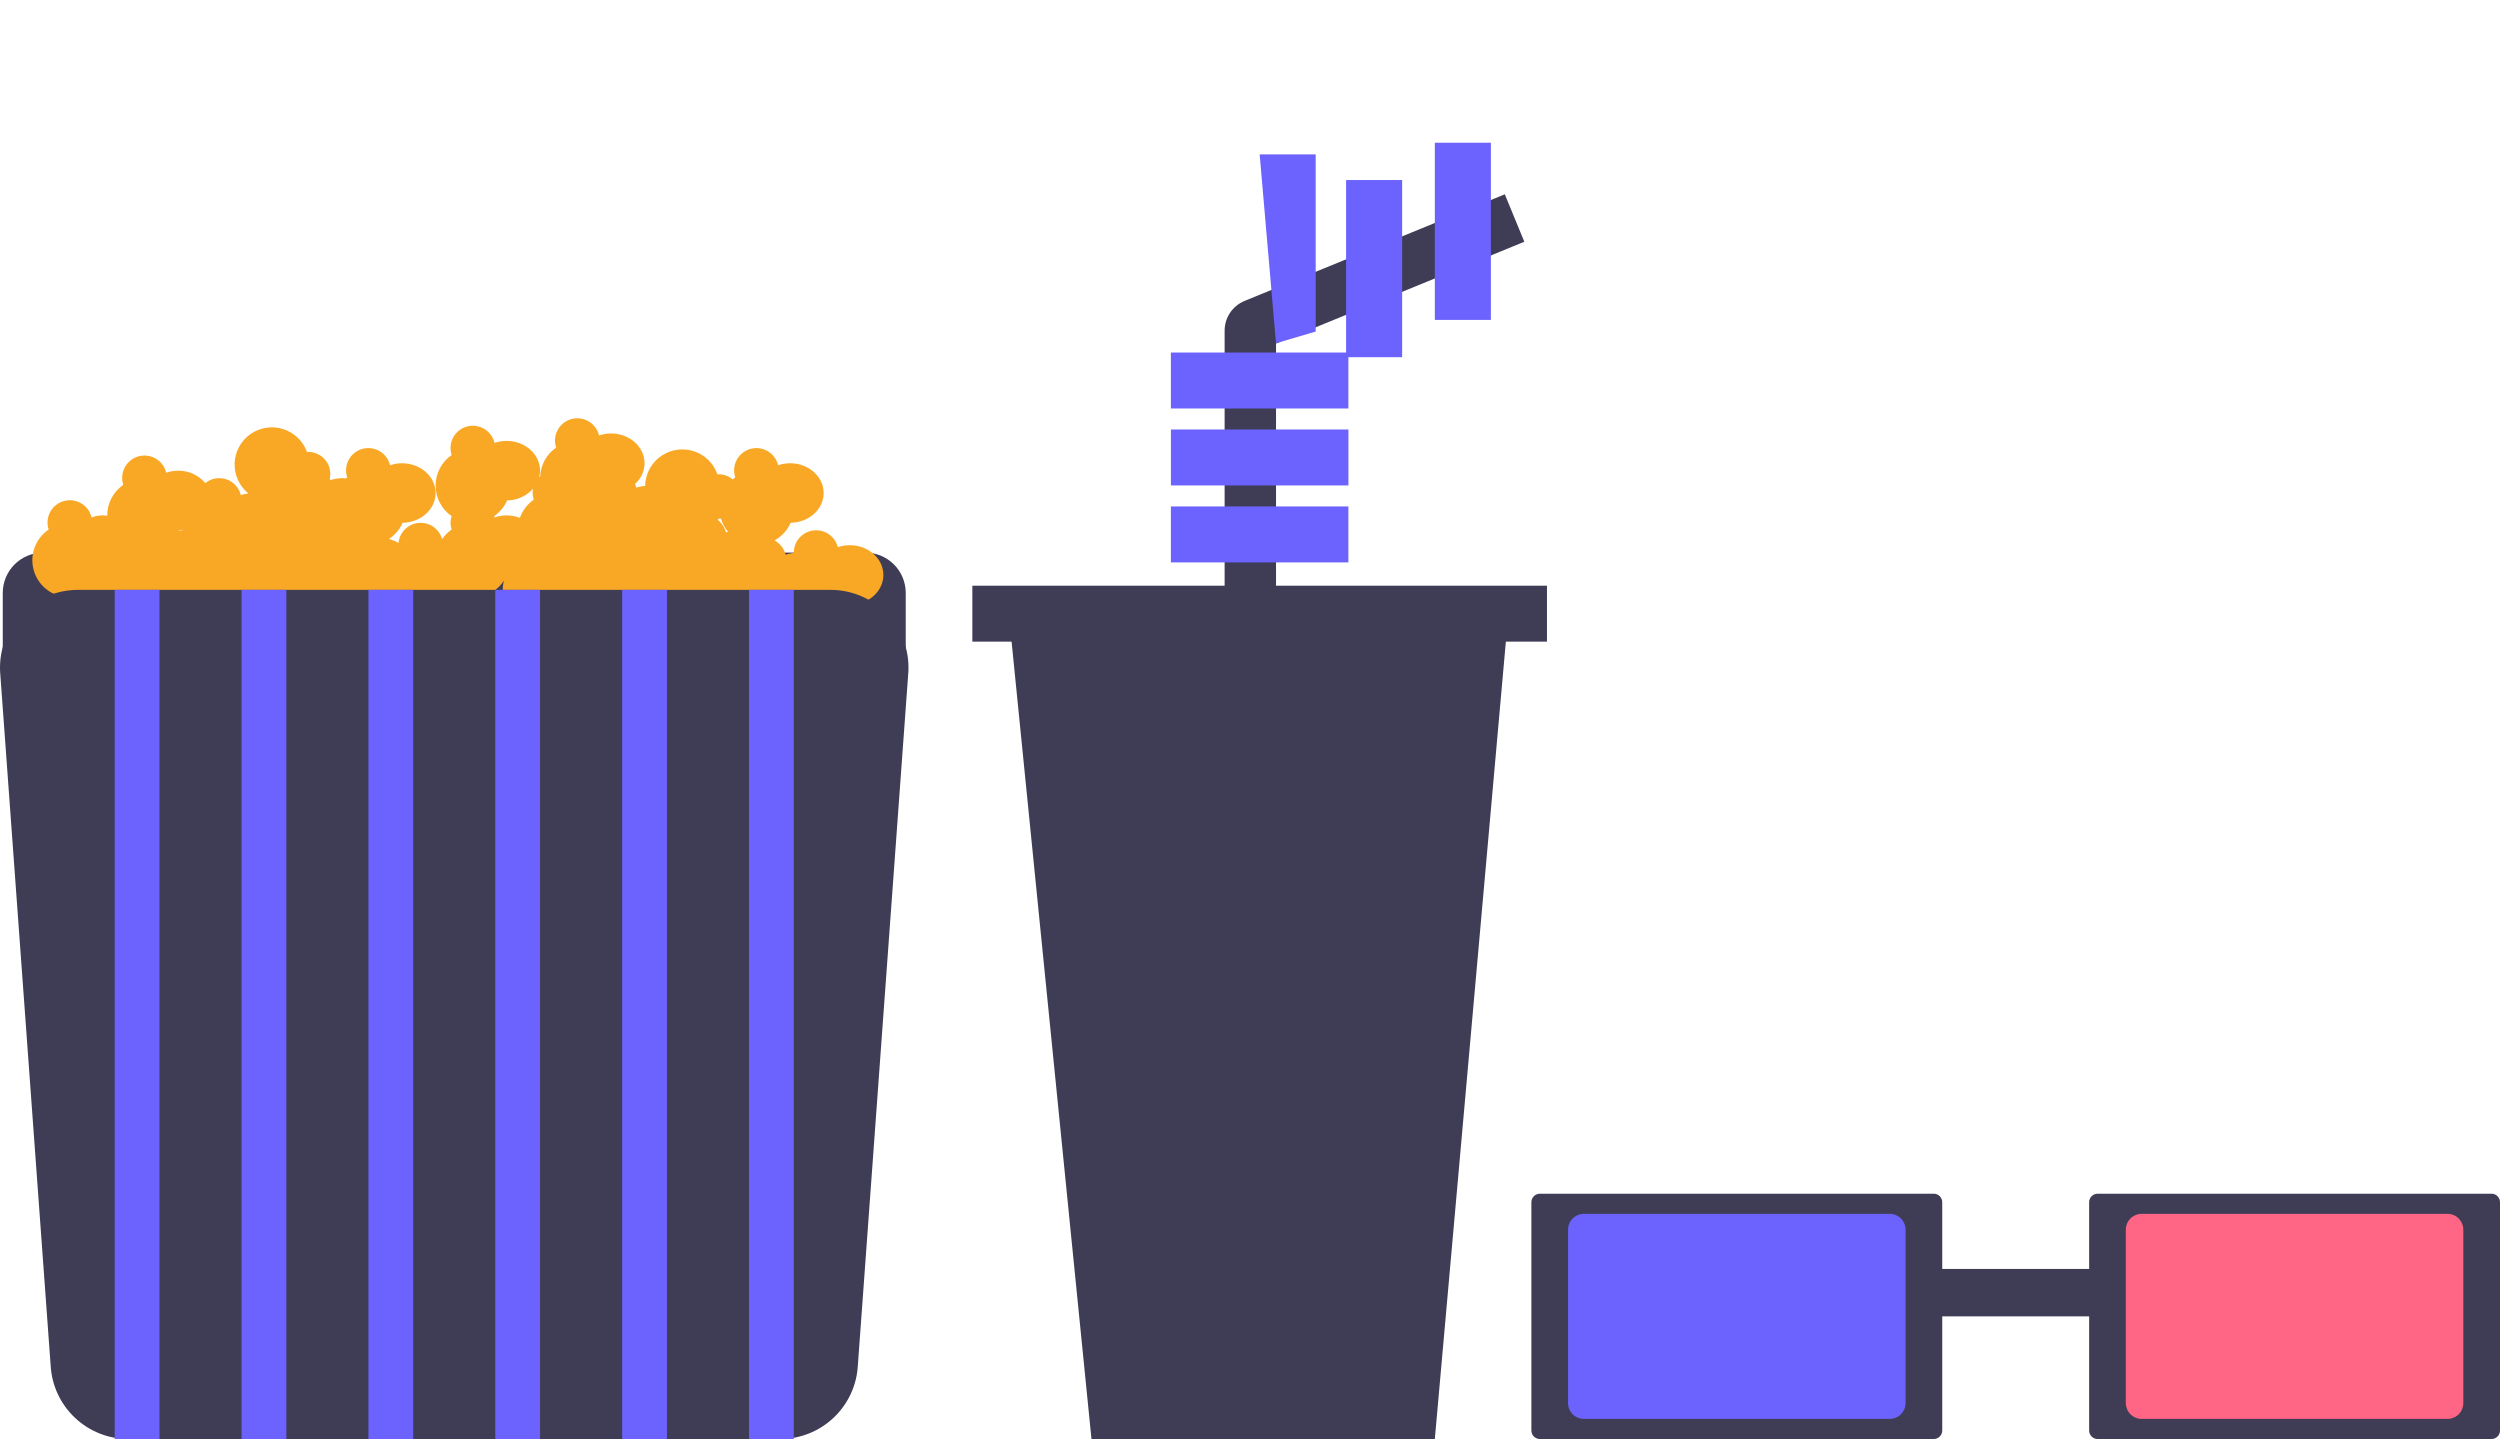 <svg width="205" height="118" viewBox="0 0 205 118" fill="none" xmlns="http://www.w3.org/2000/svg">
<g clip-path="url(#clip0)">
<path d="M3.535 45.315H70.961C71.839 45.315 72.681 45.663 73.302 46.283C73.922 46.903 74.271 47.743 74.271 48.619V53.867H0.226V48.619C0.226 47.743 0.574 46.903 1.195 46.283C1.816 45.663 2.658 45.315 3.535 45.315V45.315Z" fill="#3F3D56"/>
<path d="M69.682 44.705C69.349 44.706 69.018 44.762 68.703 44.871C68.595 44.437 68.332 44.058 67.963 43.805C67.594 43.551 67.145 43.442 66.7 43.497C66.256 43.551 65.847 43.767 65.551 44.102C65.254 44.437 65.091 44.868 65.092 45.315C65.092 45.324 65.094 45.333 65.094 45.342C64.865 45.364 64.639 45.41 64.419 45.482C64.357 45.235 64.245 45.004 64.088 44.803C63.932 44.602 63.736 44.436 63.512 44.314C64.1 43.99 64.565 43.481 64.836 42.868C66.333 42.843 67.54 41.763 67.54 40.429C67.54 39.08 66.307 37.986 64.786 37.986C64.453 37.987 64.122 38.043 63.807 38.152C63.751 37.912 63.646 37.685 63.5 37.487C63.353 37.288 63.168 37.121 62.955 36.996C62.742 36.87 62.506 36.79 62.261 36.758C62.015 36.726 61.766 36.745 61.528 36.812C61.291 36.879 61.069 36.993 60.876 37.149C60.684 37.304 60.525 37.496 60.409 37.714C60.294 37.932 60.223 38.171 60.203 38.417C60.182 38.663 60.212 38.91 60.289 39.145C60.216 39.195 60.148 39.252 60.08 39.309C59.733 39.012 59.284 38.863 58.828 38.894C58.593 38.219 58.127 37.649 57.513 37.282C56.899 36.916 56.175 36.777 55.468 36.89C54.761 37.003 54.117 37.361 53.648 37.9C53.179 38.44 52.915 39.127 52.903 39.841C52.657 39.86 52.415 39.908 52.181 39.984C52.154 39.881 52.119 39.78 52.075 39.683C52.316 39.47 52.511 39.209 52.645 38.917C52.779 38.624 52.85 38.307 52.853 37.986C52.853 36.636 51.62 35.542 50.099 35.542C49.766 35.544 49.436 35.6 49.121 35.709C49.064 35.469 48.96 35.242 48.813 35.044C48.666 34.845 48.481 34.678 48.268 34.553C48.055 34.427 47.819 34.346 47.574 34.315C47.329 34.283 47.08 34.301 46.842 34.369C46.604 34.436 46.382 34.55 46.19 34.705C45.997 34.86 45.839 35.053 45.723 35.271C45.607 35.489 45.537 35.728 45.516 35.974C45.495 36.22 45.525 36.467 45.603 36.701C45.217 36.968 44.899 37.321 44.672 37.73C44.445 38.14 44.316 38.597 44.295 39.065C44.269 39.088 44.239 39.106 44.215 39.131C44.261 38.956 44.284 38.777 44.286 38.596C44.286 37.247 43.053 36.153 41.532 36.153C41.199 36.155 40.868 36.211 40.553 36.32C40.497 36.079 40.392 35.853 40.246 35.654C40.099 35.456 39.914 35.289 39.701 35.163C39.488 35.038 39.252 34.957 39.007 34.926C38.761 34.894 38.512 34.912 38.274 34.98C38.036 35.047 37.815 35.161 37.622 35.316C37.43 35.471 37.271 35.663 37.155 35.882C37.04 36.1 36.969 36.339 36.949 36.585C36.928 36.831 36.958 37.078 37.035 37.312C36.629 37.592 36.297 37.967 36.068 38.403C35.839 38.84 35.719 39.325 35.719 39.818C35.719 40.311 35.839 40.797 36.068 41.233C36.297 41.669 36.629 42.044 37.035 42.324C36.912 42.679 36.912 43.065 37.035 43.42C36.729 43.634 36.464 43.901 36.253 44.209C36.139 43.799 35.886 43.441 35.536 43.198C35.186 42.955 34.761 42.842 34.337 42.879C33.912 42.916 33.513 43.099 33.21 43.399C32.907 43.698 32.719 44.094 32.678 44.518C32.432 44.374 32.167 44.267 31.891 44.2C32.387 43.874 32.777 43.411 33.015 42.868C34.512 42.843 35.719 41.763 35.719 40.429C35.719 39.08 34.486 37.986 32.965 37.986C32.632 37.987 32.301 38.043 31.986 38.152C31.93 37.912 31.825 37.685 31.679 37.487C31.532 37.288 31.347 37.121 31.134 36.996C30.921 36.87 30.684 36.79 30.439 36.758C30.194 36.726 29.945 36.745 29.707 36.812C29.469 36.879 29.247 36.993 29.055 37.148C28.863 37.304 28.704 37.496 28.588 37.714C28.472 37.932 28.402 38.171 28.381 38.417C28.361 38.663 28.39 38.91 28.468 39.145C28.429 39.172 28.394 39.204 28.356 39.233C28.26 39.224 28.167 39.207 28.069 39.207C27.736 39.209 27.406 39.265 27.091 39.374C27.079 39.328 27.06 39.285 27.045 39.24C27.104 38.968 27.1 38.686 27.031 38.416C26.963 38.147 26.833 37.896 26.651 37.685C26.47 37.474 26.242 37.308 25.985 37.2C25.728 37.091 25.45 37.044 25.171 37.061C25.012 36.618 24.752 36.218 24.412 35.892C24.072 35.566 23.661 35.323 23.211 35.182C22.762 35.041 22.285 35.005 21.819 35.078C21.354 35.151 20.911 35.331 20.526 35.603C20.142 35.875 19.825 36.233 19.602 36.647C19.379 37.062 19.255 37.522 19.239 37.992C19.224 38.463 19.317 38.93 19.513 39.358C19.709 39.787 20.001 40.164 20.367 40.461C20.156 40.485 19.949 40.53 19.747 40.595C19.675 40.297 19.528 40.023 19.321 39.797C19.114 39.571 18.852 39.401 18.561 39.303C18.271 39.205 17.96 39.182 17.657 39.236C17.355 39.29 17.072 39.42 16.833 39.613C16.561 39.289 16.219 39.031 15.834 38.855C15.449 38.679 15.03 38.591 14.607 38.596C14.273 38.598 13.943 38.654 13.628 38.763C13.571 38.523 13.467 38.296 13.32 38.098C13.174 37.899 12.988 37.732 12.775 37.607C12.562 37.481 12.326 37.4 12.081 37.369C11.836 37.337 11.587 37.355 11.349 37.423C11.111 37.49 10.889 37.604 10.697 37.759C10.504 37.914 10.346 38.107 10.23 38.325C10.114 38.543 10.044 38.782 10.023 39.028C10.002 39.274 10.032 39.521 10.11 39.755C9.704 40.036 9.372 40.41 9.142 40.846C8.913 41.283 8.793 41.768 8.793 42.261C8.793 42.271 8.796 42.279 8.796 42.289C8.362 42.223 7.918 42.271 7.508 42.428C7.452 42.187 7.347 41.961 7.201 41.762C7.054 41.564 6.869 41.397 6.656 41.271C6.443 41.146 6.207 41.065 5.961 41.034C5.716 41.002 5.467 41.02 5.229 41.087C4.991 41.155 4.77 41.269 4.577 41.424C4.385 41.579 4.226 41.772 4.11 41.989C3.995 42.208 3.924 42.447 3.904 42.693C3.883 42.938 3.912 43.186 3.99 43.42C3.4 43.819 2.969 44.412 2.771 45.095C2.573 45.778 2.622 46.509 2.908 47.161C3.194 47.812 3.701 48.343 4.338 48.66C4.976 48.978 5.705 49.062 6.399 48.899C6.509 49.536 6.82 50.122 7.286 50.571C7.753 51.02 8.35 51.309 8.992 51.395C9.634 51.483 10.288 51.363 10.857 51.055C11.427 50.746 11.883 50.265 12.159 49.68C12.41 50.209 12.809 50.655 13.307 50.964C13.805 51.273 14.382 51.433 14.968 51.423C15.555 51.413 16.126 51.234 16.613 50.909C17.101 50.583 17.484 50.124 17.716 49.586C18.077 49.581 18.434 49.512 18.77 49.383C18.972 49.961 19.345 50.465 19.839 50.829C20.333 51.193 20.926 51.399 21.539 51.421C22.153 51.443 22.759 51.28 23.278 50.953C23.797 50.625 24.204 50.149 24.448 49.586C24.894 49.578 25.332 49.469 25.731 49.269C26.01 49.762 26.422 50.167 26.919 50.439C27.417 50.711 27.98 50.839 28.546 50.808C29.113 50.778 29.659 50.59 30.124 50.266C30.589 49.942 30.955 49.495 31.179 48.976C31.343 48.972 31.507 48.955 31.668 48.925C31.897 49.479 32.285 49.953 32.782 50.289C33.28 50.625 33.866 50.807 34.467 50.812C35.067 50.818 35.656 50.646 36.16 50.32C36.663 49.993 37.06 49.526 37.299 48.976C37.539 48.969 37.778 48.934 38.01 48.871C38.625 49.042 39.278 49.012 39.875 48.784C40.471 48.557 40.979 48.145 41.323 47.608C41.131 48.352 41.227 49.141 41.591 49.817C41.956 50.493 42.562 51.008 43.29 51.257C44.018 51.507 44.813 51.474 45.518 51.164C46.222 50.854 46.783 50.291 47.09 49.586C47.536 49.578 47.974 49.469 48.373 49.269C48.653 49.762 49.064 50.167 49.561 50.439C50.059 50.711 50.622 50.839 51.188 50.808C51.755 50.778 52.301 50.59 52.766 50.266C53.231 49.942 53.597 49.495 53.821 48.976C54.267 48.967 54.706 48.858 55.105 48.659C55.32 49.041 55.616 49.373 55.972 49.63C56.329 49.886 56.737 50.063 57.169 50.146C57.601 50.23 58.045 50.219 58.472 50.113C58.899 50.008 59.298 49.811 59.641 49.536C59.747 50.12 60.022 50.661 60.433 51.091C60.843 51.521 61.371 51.821 61.95 51.955C62.53 52.09 63.136 52.051 63.694 51.846C64.252 51.64 64.738 51.276 65.091 50.798C65.458 51.078 65.885 51.272 66.338 51.363C66.792 51.455 67.26 51.441 67.708 51.325C68.156 51.208 68.571 50.99 68.921 50.689C69.272 50.388 69.549 50.011 69.732 49.586C71.229 49.562 72.436 48.482 72.436 47.148C72.435 45.798 71.203 44.705 69.682 44.705ZM14.987 43.444C14.984 43.459 14.982 43.474 14.979 43.489C14.956 43.488 14.935 43.483 14.912 43.483C14.821 43.485 14.73 43.494 14.64 43.51C14.645 43.499 14.652 43.489 14.657 43.478C14.767 43.473 14.878 43.461 14.987 43.444V43.444ZM40.553 42.428C40.545 42.392 40.529 42.359 40.518 42.325C40.986 42.001 41.354 41.555 41.582 41.035C41.985 41.033 42.382 40.946 42.749 40.781C43.115 40.615 43.443 40.374 43.71 40.074C43.686 40.191 43.674 40.31 43.674 40.429C43.676 40.615 43.708 40.8 43.767 40.977C43.242 41.343 42.844 41.863 42.629 42.465C41.964 42.207 41.228 42.194 40.553 42.428V42.428ZM58.882 42.655C58.88 42.618 58.885 42.579 58.883 42.542C58.961 42.542 59.038 42.537 59.116 42.526C59.234 42.922 59.433 43.288 59.699 43.604C59.641 43.62 59.58 43.63 59.524 43.649C59.425 43.256 59.199 42.907 58.882 42.655V42.655Z" fill="#F9A825"/>
<path d="M6.39 48.369C5.522 48.369 4.663 48.546 3.865 48.888C3.068 49.23 2.349 49.731 1.752 50.36C1.155 50.989 0.692 51.732 0.393 52.545C0.093 53.359 -0.037 54.224 0.009 55.089L4.153 111.964C4.24 113.594 4.951 115.128 6.138 116.251C7.325 117.374 8.898 118 10.534 118H63.963C65.599 118 67.172 117.374 68.359 116.251C69.546 115.128 70.256 113.594 70.344 111.964L74.487 55.089C74.534 54.224 74.404 53.359 74.104 52.545C73.804 51.732 73.342 50.989 72.745 50.36C72.148 49.731 71.429 49.23 70.631 48.888C69.834 48.546 68.975 48.369 68.107 48.369H6.39Z" fill="#3F3D56"/>
<path d="M13.077 48.369H9.405V118H13.077V48.369Z" fill="#6C63FF"/>
<path d="M23.48 48.369H19.808V118H23.48V48.369Z" fill="#6C63FF"/>
<path d="M33.883 48.369H30.211V118H33.883V48.369Z" fill="#6C63FF"/>
<path d="M44.286 48.369H40.614V118H44.286V48.369Z" fill="#6C63FF"/>
<path d="M54.689 48.369H51.017V118H54.689V48.369Z" fill="#6C63FF"/>
<path d="M65.092 48.369H61.42V118H65.092V48.369Z" fill="#6C63FF"/>
<path d="M124.995 19.823L123.394 15.932L102.053 24.677C101.569 24.876 101.156 25.213 100.865 25.646C100.574 26.079 100.419 26.589 100.419 27.11V50.125H104.634V28.172L124.995 19.823Z" fill="#3F3D56"/>
<path d="M122.252 11.704H117.656V26.233H122.252V11.704Z" fill="#6C63FF"/>
<path d="M114.975 14.762H110.379V29.291H114.975V14.762Z" fill="#6C63FF"/>
<path d="M107.887 27.188L104.632 28.144L103.292 12.659H107.887V27.188Z" fill="#6C63FF"/>
<path d="M110.568 28.908H96.012V33.496H110.568V28.908Z" fill="#6C63FF"/>
<path d="M110.571 35.218H96.015V39.806H110.571V35.218Z" fill="#6C63FF"/>
<path d="M110.568 41.528H96.012V46.116H110.568V41.528Z" fill="#6C63FF"/>
<path d="M117.656 118H89.501L82.605 49.174H123.787L117.656 118Z" fill="#3F3D56"/>
<path d="M126.851 48.027H79.732V52.614H126.851V48.027Z" fill="#3F3D56"/>
<path d="M172.006 97.884C171.821 97.884 171.644 97.957 171.514 98.087C171.383 98.218 171.309 98.394 171.309 98.579V117.305C171.309 117.49 171.383 117.666 171.514 117.796C171.644 117.927 171.821 118 172.006 118H204.304C204.488 118 204.665 117.927 204.796 117.796C204.926 117.666 205 117.49 205 117.305V98.579C205 98.394 204.926 98.218 204.796 98.087C204.665 97.957 204.488 97.884 204.304 97.884H172.006Z" fill="#3F3D56"/>
<path d="M175.615 99.535C175.271 99.536 174.941 99.672 174.698 99.915C174.455 100.158 174.318 100.487 174.317 100.83V115.053C174.318 115.397 174.455 115.726 174.698 115.969C174.941 116.211 175.271 116.348 175.615 116.348H200.694C201.038 116.348 201.368 116.211 201.611 115.969C201.854 115.726 201.991 115.397 201.992 115.053V100.83C201.991 100.487 201.854 100.158 201.611 99.915C201.368 99.672 201.038 99.536 200.694 99.535L175.615 99.535Z" fill="#FF6584"/>
<path d="M172.368 104.052H155.544V107.942H172.368V104.052Z" fill="#3F3D56"/>
<path d="M126.269 97.884C126.085 97.884 125.908 97.957 125.777 98.088C125.647 98.218 125.574 98.394 125.573 98.579V117.305C125.574 117.489 125.647 117.666 125.777 117.796C125.908 117.926 126.085 118 126.269 118H158.568C158.752 118 158.929 117.926 159.06 117.796C159.19 117.666 159.263 117.489 159.264 117.305V98.579C159.263 98.394 159.19 98.218 159.06 98.088C158.929 97.957 158.752 97.884 158.568 97.884H126.269Z" fill="#3F3D56"/>
<path d="M129.879 99.535C129.535 99.535 129.205 99.672 128.962 99.915C128.718 100.158 128.581 100.487 128.581 100.83V115.053C128.581 115.397 128.718 115.726 128.962 115.969C129.205 116.212 129.535 116.348 129.879 116.348H154.958C155.302 116.348 155.632 116.212 155.875 115.969C156.118 115.726 156.255 115.397 156.256 115.053V100.83C156.255 100.487 156.118 100.158 155.875 99.915C155.632 99.672 155.302 99.535 154.958 99.535L129.879 99.535Z" fill="#6C63FF"/>
</g>
<defs>
<clipPath id="clip0">
<rect width="205" height="118" fill="white"/>
</clipPath>
</defs>
</svg>
